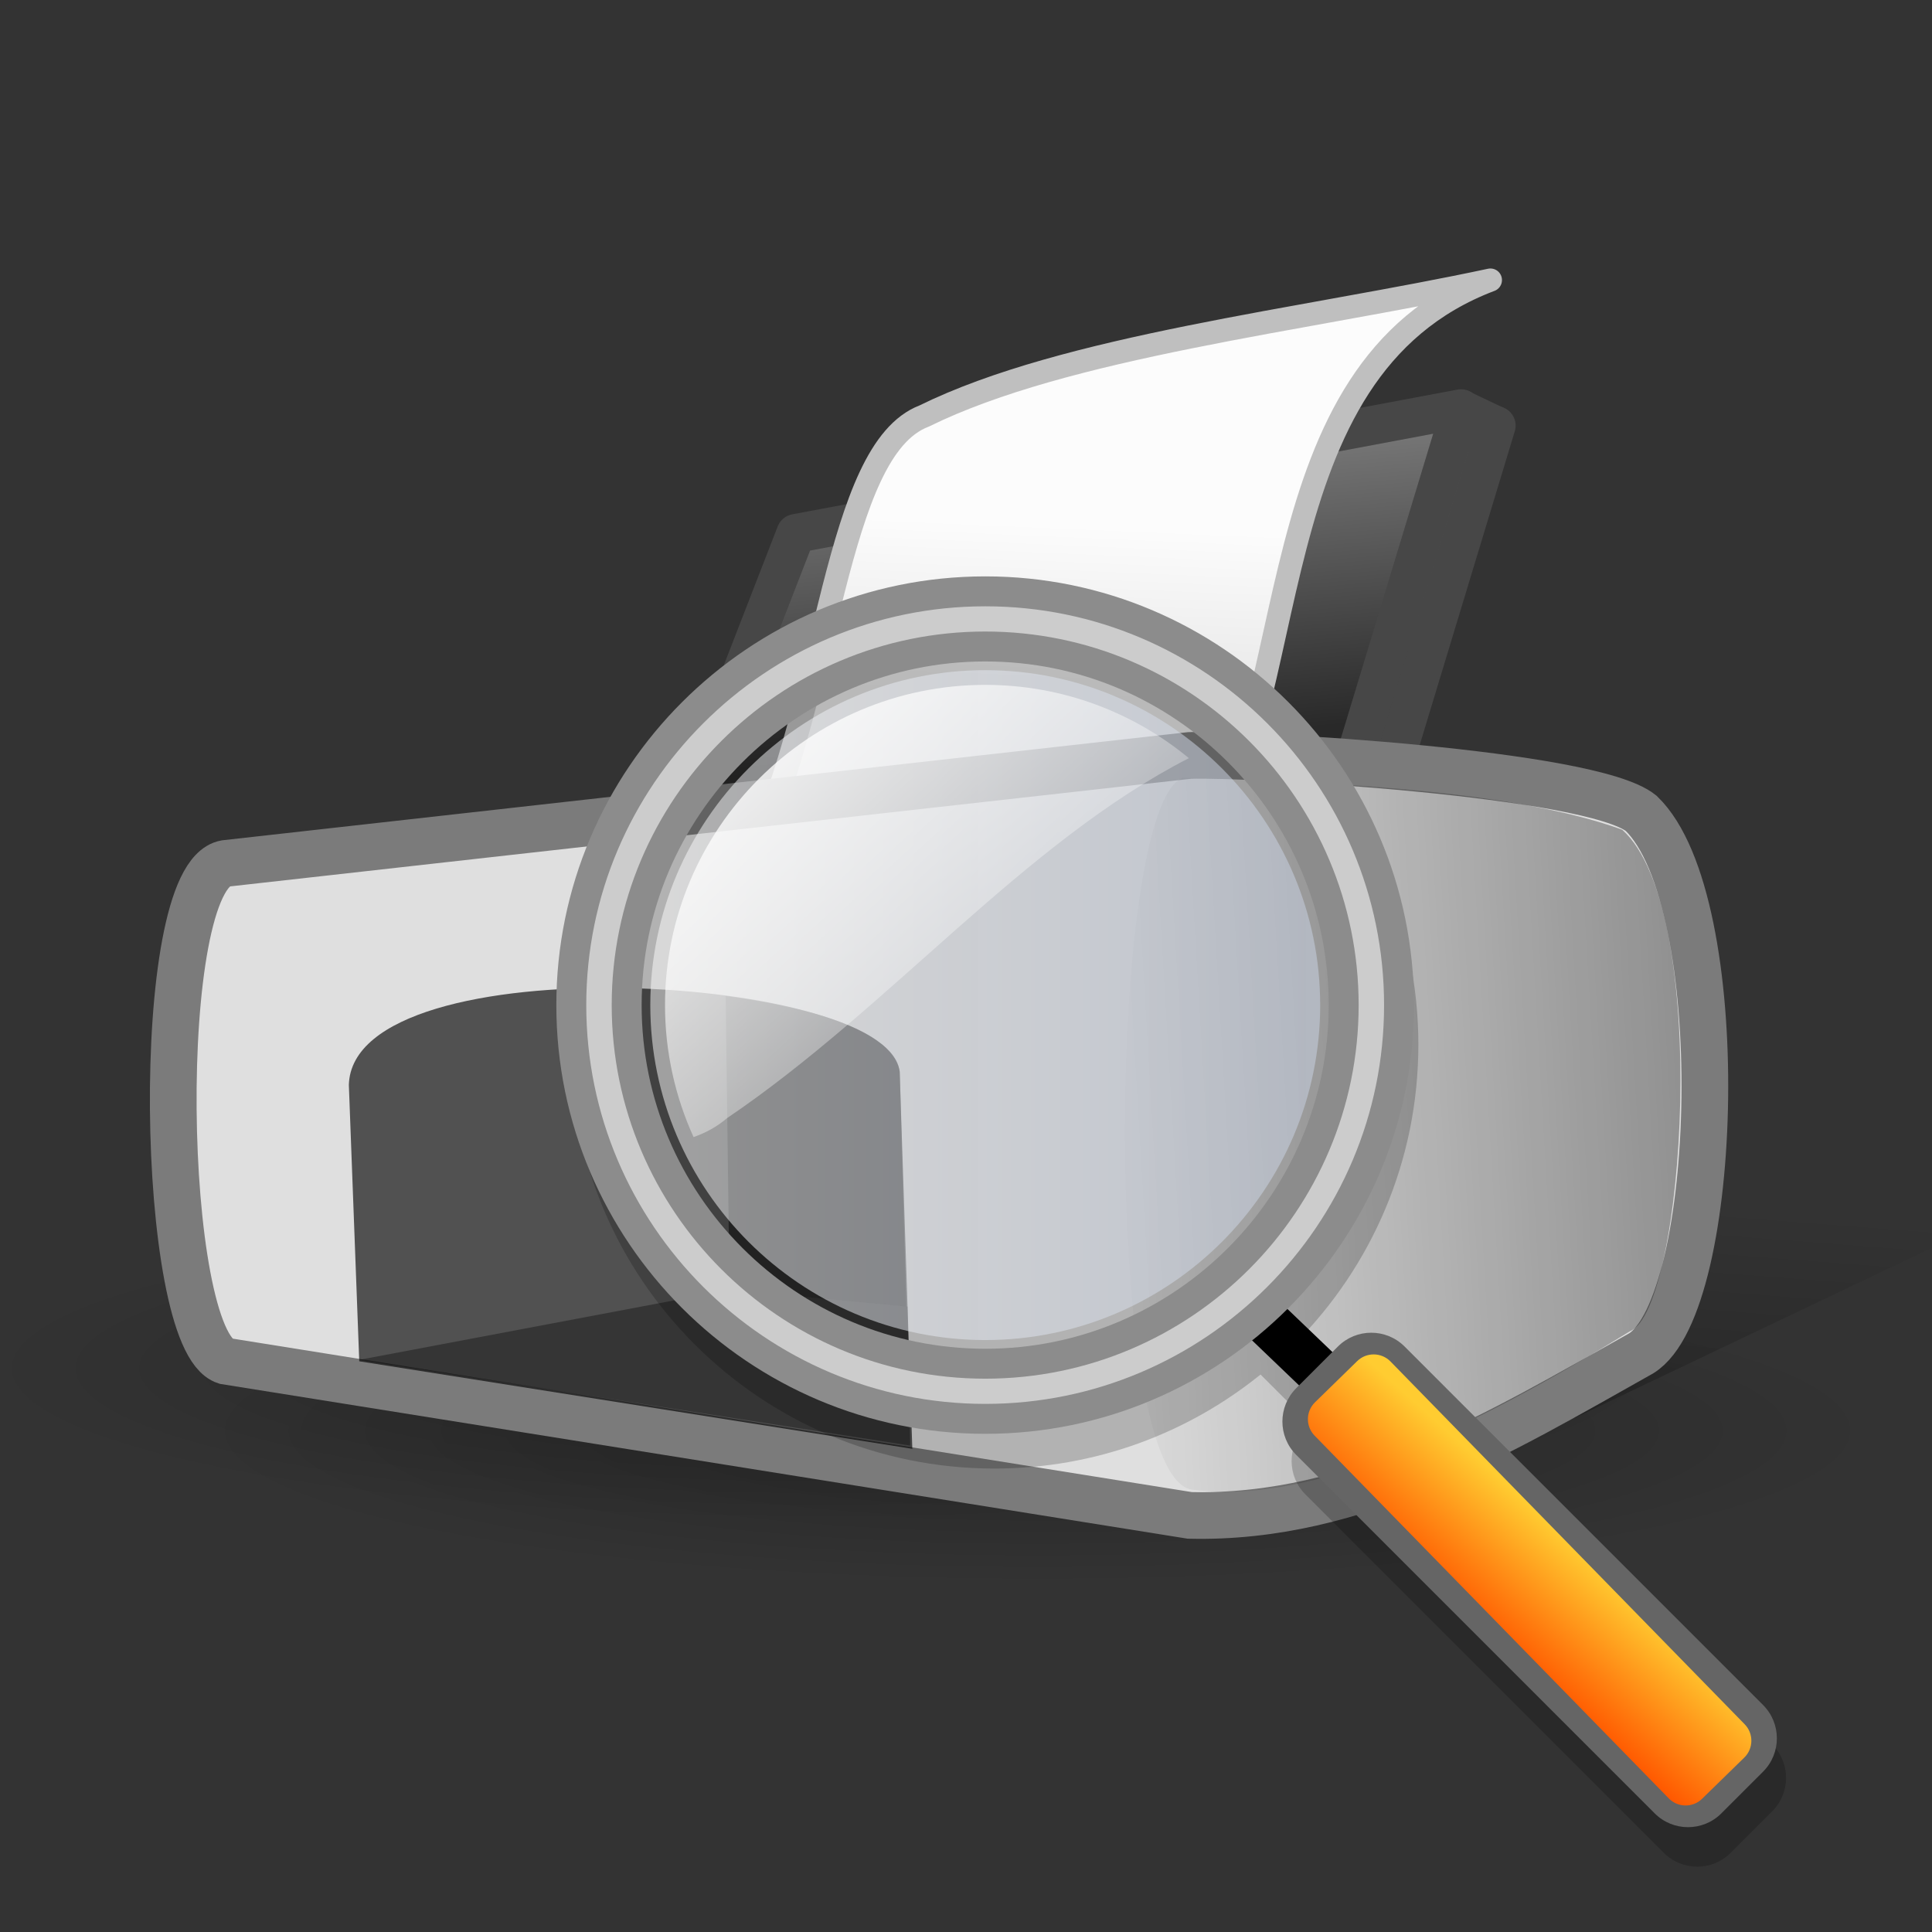 <?xml version="1.0" encoding="UTF-8" standalone="no"?>
<!-- Created with Inkscape (http://www.inkscape.org/) -->
<svg
   xmlns:dc="http://purl.org/dc/elements/1.1/"
   xmlns:cc="http://web.resource.org/cc/"
   xmlns:rdf="http://www.w3.org/1999/02/22-rdf-syntax-ns#"
   xmlns:svg="http://www.w3.org/2000/svg"
   xmlns="http://www.w3.org/2000/svg"
   xmlns:xlink="http://www.w3.org/1999/xlink"
   xmlns:sodipodi="http://inkscape.sourceforge.net/DTD/sodipodi-0.dtd"
   xmlns:inkscape="http://www.inkscape.org/namespaces/inkscape"
   width="128px"
   height="128px"
   id="svg2"
   sodipodi:version="0.32"
   inkscape:version="0.42"
   sodipodi:docbase="/home/silvestre/nuevos"
   sodipodi:docname="gtk-print-preview.svg">
  <rect width="100%" height="100%" fill="#333333" stroke="none"/>
  <defs
     id="defs4">
    <linearGradient
       inkscape:collect="always"
       id="linearGradient3568">
      <stop
         style="stop-color:#000000;stop-opacity:0.703"
         offset="0"
         id="stop3570" />
      <stop
         style="stop-color:#000000;stop-opacity:0;"
         offset="1"
         id="stop3572" />
    </linearGradient>
    <linearGradient
       id="linearGradient3554">
      <stop
         style="stop-color:#000000;stop-opacity:0.26;"
         offset="0"
         id="stop3556" />
      <stop
         style="stop-color:#000000;stop-opacity:0;"
         offset="1"
         id="stop3558" />
    </linearGradient>
    <linearGradient
       id="linearGradient2791">
      <stop
         style="stop-color:#fcfcfc;stop-opacity:1;"
         offset="0"
         id="stop2793" />
      <stop
         style="stop-color:#e7e7e7;stop-opacity:1;"
         offset="1"
         id="stop2795" />
    </linearGradient>
    <linearGradient
       inkscape:collect="always"
       id="linearGradient2773">
      <stop
         style="stop-color:#292929;stop-opacity:1"
         offset="0"
         id="stop2775" />
      <stop
         style="stop-color:#7b7b7b;stop-opacity:1"
         offset="1"
         id="stop2777" />
    </linearGradient>
    <linearGradient
       inkscape:collect="always"
       id="linearGradient2763">
      <stop
         style="stop-color:#000000;stop-opacity:0.462"
         offset="0"
         id="stop2765" />
      <stop
         style="stop-color:#000000;stop-opacity:0;"
         offset="1"
         id="stop2767" />
    </linearGradient>
    <linearGradient
       inkscape:collect="always"
       xlink:href="#linearGradient2763"
       id="linearGradient2769"
       x1="117.562"
       y1="66.714"
       x2="66.733"
       y2="69.72"
       gradientUnits="userSpaceOnUse" />
    <linearGradient
       inkscape:collect="always"
       xlink:href="#linearGradient2773"
       id="linearGradient2779"
       x1="61.453"
       y1="47.009"
       x2="59.783"
       y2="27.471"
       gradientUnits="userSpaceOnUse" />
    <linearGradient
       inkscape:collect="always"
       xlink:href="#linearGradient2773"
       id="linearGradient2785"
       gradientUnits="userSpaceOnUse"
       x1="61.453"
       y1="47.009"
       x2="59.783"
       y2="27.471"
       gradientTransform="translate(2.254,1.085)" />
    <linearGradient
       inkscape:collect="always"
       xlink:href="#linearGradient2791"
       id="linearGradient2797"
       x1="68.487"
       y1="32.354"
       x2="68.015"
       y2="43.454"
       gradientUnits="userSpaceOnUse"
       gradientTransform="matrix(0.981,0,0,1,0.848,0)" />
    <linearGradient
       inkscape:collect="always"
       xlink:href="#linearGradient2773"
       id="linearGradient3544"
       gradientUnits="userSpaceOnUse"
       gradientTransform="translate(2.254,1.085)"
       x1="61.453"
       y1="47.009"
       x2="59.783"
       y2="27.471" />
    <linearGradient
       inkscape:collect="always"
       xlink:href="#linearGradient2773"
       id="linearGradient3546"
       gradientUnits="userSpaceOnUse"
       x1="61.453"
       y1="47.009"
       x2="59.783"
       y2="27.471" />
    <linearGradient
       inkscape:collect="always"
       xlink:href="#linearGradient2791"
       id="linearGradient3548"
       gradientUnits="userSpaceOnUse"
       gradientTransform="matrix(0.981,0,0,1,0.848,0)"
       x1="68.487"
       y1="32.354"
       x2="68.015"
       y2="43.454" />
    <linearGradient
       inkscape:collect="always"
       xlink:href="#linearGradient2763"
       id="linearGradient3550"
       gradientUnits="userSpaceOnUse"
       x1="117.562"
       y1="66.714"
       x2="66.733"
       y2="69.72" />
    <radialGradient
       inkscape:collect="always"
       xlink:href="#linearGradient3554"
       id="radialGradient3560"
       cx="60.952"
       cy="95.437"
       fx="60.952"
       fy="95.437"
       r="54.272"
       gradientTransform="matrix(1,0,0,0.182,0,78.111)"
       gradientUnits="userSpaceOnUse" />
    <radialGradient
       inkscape:collect="always"
       xlink:href="#linearGradient3554"
       id="radialGradient3564"
       gradientUnits="userSpaceOnUse"
       gradientTransform="matrix(1,0,0,0.182,0,78.111)"
       cx="60.952"
       cy="95.437"
       fx="60.952"
       fy="95.437"
       r="54.272" />
    <linearGradient
       inkscape:collect="always"
       xlink:href="#linearGradient3568"
       id="linearGradient3574"
       x1="103.203"
       y1="121.624"
       x2="106.509"
       y2="78.406"
       gradientUnits="userSpaceOnUse" />
    <linearGradient
       inkscape:collect="always"
       xlink:href="#linearGradient3568"
       id="linearGradient3591"
       gradientUnits="userSpaceOnUse"
       x1="103.203"
       y1="121.624"
       x2="106.509"
       y2="78.406" />
    <radialGradient
       inkscape:collect="always"
       xlink:href="#linearGradient3554"
       id="radialGradient3593"
       gradientUnits="userSpaceOnUse"
       gradientTransform="matrix(1,0,0,0.182,0,78.111)"
       cx="60.952"
       cy="95.437"
       fx="60.952"
       fy="95.437"
       r="54.272" />
    <radialGradient
       inkscape:collect="always"
       xlink:href="#linearGradient3554"
       id="radialGradient3595"
       gradientUnits="userSpaceOnUse"
       gradientTransform="matrix(1,0,0,0.182,0,78.111)"
       cx="60.952"
       cy="95.437"
       fx="60.952"
       fy="95.437"
       r="54.272" />
    <linearGradient
       inkscape:collect="always"
       xlink:href="#linearGradient2773"
       id="linearGradient3597"
       gradientUnits="userSpaceOnUse"
       gradientTransform="translate(2.254,1.085)"
       x1="61.453"
       y1="47.009"
       x2="59.783"
       y2="27.471" />
    <linearGradient
       inkscape:collect="always"
       xlink:href="#linearGradient2773"
       id="linearGradient3599"
       gradientUnits="userSpaceOnUse"
       x1="61.453"
       y1="47.009"
       x2="59.783"
       y2="27.471" />
    <linearGradient
       inkscape:collect="always"
       xlink:href="#linearGradient2791"
       id="linearGradient3601"
       gradientUnits="userSpaceOnUse"
       gradientTransform="matrix(0.981,0,0,1,0.848,7.058156e-17)"
       x1="68.487"
       y1="32.354"
       x2="68.015"
       y2="43.454" />
    <linearGradient
       inkscape:collect="always"
       xlink:href="#linearGradient2763"
       id="linearGradient3603"
       gradientUnits="userSpaceOnUse"
       x1="117.562"
       y1="66.714"
       x2="66.733"
       y2="69.72" />
    <linearGradient
       y2="145.44"
       x2="155.597"
       y1="101.932"
       x1="109.574"
       gradientTransform="matrix(0.598,0,0,0.516,121.939,-25.447)"
       gradientUnits="userSpaceOnUse"
       id="linearGradient3619"
       xlink:href="#linearGradient2201"
       inkscape:collect="always" />
    <linearGradient
       y2="135.627"
       x2="189.679"
       y1="135.627"
       x1="98.558"
       gradientTransform="matrix(0.555,0,0,0.555,121.939,-25.447)"
       gradientUnits="userSpaceOnUse"
       id="linearGradient3617"
       xlink:href="#linearGradient2205"
       inkscape:collect="always" />
    <linearGradient
       y2="208.091"
       x2="223.183"
       y1="220.92"
       x1="211.957"
       gradientTransform="matrix(0.555,6.664440e-3,-6.664440e-3,0.555,123.371,-26.891)"
       gradientUnits="userSpaceOnUse"
       id="linearGradient3615"
       xlink:href="#XMLID_2_"
       inkscape:collect="always" />
    <linearGradient
       y2="208.091"
       x2="223.183"
       y1="220.92"
       x1="211.957"
       gradientTransform="matrix(0.555,6.664440e-3,-6.664440e-3,0.555,123.371,-26.891)"
       gradientUnits="userSpaceOnUse"
       id="linearGradient2875"
       xlink:href="#XMLID_2_"
       inkscape:collect="always" />
    <linearGradient
       gradientTransform="matrix(0.555,0,0,0.555,121.939,-25.447)"
       y2="135.627"
       x2="189.679"
       y1="135.627"
       x1="98.558"
       gradientUnits="userSpaceOnUse"
       id="linearGradient2871"
       xlink:href="#linearGradient2205"
       inkscape:collect="always" />
    <linearGradient
       y2="145.44"
       x2="155.597"
       y1="101.932"
       x1="109.574"
       gradientTransform="matrix(0.598,0,0,0.516,121.939,-25.447)"
       gradientUnits="userSpaceOnUse"
       id="linearGradient2868"
       xlink:href="#linearGradient2201"
       inkscape:collect="always" />
    <linearGradient
       id="linearGradient2337">
      <stop
         id="stop2338"
         offset="0"
         style="stop-color:#ffffff;stop-opacity:1;" />
      <stop
         id="stop2339"
         offset="1"
         style="stop-color:#ffffff;stop-opacity:0;" />
    </linearGradient>
    <linearGradient
       y2="176.846"
       x2="50.695"
       y1="71.841"
       x1="50.695"
       gradientTransform="matrix(1.523,0,0,0.43,-2.6,-7.243)"
       gradientUnits="userSpaceOnUse"
       id="linearGradient6482"
       xlink:href="#linearGradient2337"
       inkscape:collect="always" />
    <linearGradient
       id="Basic3DMediumGradient">
      <stop
         id="stop3925"
         offset="0"
         style="stop-color:#22211f;stop-opacity:1;" />
      <stop
         id="stop3926"
         offset="1"
         style="stop-color:#bab5ab;stop-opacity:0;" />
    </linearGradient>
    <linearGradient
       y2="339.352"
       x2="833.415"
       y1="285.888"
       x1="897.693"
       gradientTransform="matrix(0.324,0,0,0.64,-182.27,-176.73)"
       gradientUnits="userSpaceOnUse"
       id="linearGradient6484"
       xlink:href="#Basic3DMediumGradient"
       inkscape:collect="always" />
    <linearGradient
       y2="479.354"
       x2="653.986"
       y1="459.254"
       x1="534.32"
       gradientTransform="matrix(0.455,0,0,0.455,-182.27,-176.73)"
       gradientUnits="userSpaceOnUse"
       id="linearGradient6486"
       xlink:href="#linearGradient2248"
       inkscape:collect="always" />
    <linearGradient
       id="BlackTransparent">
      <stop
         id="stopBlackFull"
         offset="0"
         style="stop-color:#000000;stop-opacity:1;" />
      <stop
         id="stopBlackTransparent"
         offset="1"
         style="stop-color:#000000;stop-opacity:0;" />
    </linearGradient>
    <linearGradient
       y2="319.365"
       x2="680.763"
       y1="402.101"
       x1="676.884"
       spreadMethod="pad"
       gradientTransform="matrix(0.324,0,0,0.64,-182.27,-176.73)"
       gradientUnits="userSpaceOnUse"
       id="linearGradient6488"
       xlink:href="#BlackTransparent"
       inkscape:collect="always" />
    <linearGradient
       id="linearGradient2248">
      <stop
         id="stop2249"
         offset="0"
         style="stop-color:#ffffff;stop-opacity:1;" />
      <stop
         id="stop2251"
         offset="1"
         style="stop-color:#ffffff;stop-opacity:0;" />
    </linearGradient>
    <linearGradient
       y2="479.154"
       x2="457.234"
       y1="413.897"
       x1="360.399"
       gradientTransform="matrix(0.455,0,0,0.455,-182.27,-176.73)"
       gradientUnits="userSpaceOnUse"
       id="linearGradient6490"
       xlink:href="#linearGradient2248"
       inkscape:collect="always" />
    <linearGradient
       id="linearGradient1806">
      <stop
         id="stop1807"
         offset="0"
         style="stop-color:#000000;stop-opacity:0.407;" />
      <stop
         id="stop3276"
         offset="0.648"
         style="stop-color:#000000;stop-opacity:0.073;" />
      <stop
         id="stop1808"
         offset="1"
         style="stop-color:#000000;stop-opacity:0;" />
    </linearGradient>
    <linearGradient
       y2="18.924"
       x2="36.534"
       y1="77.673"
       x1="43.604"
       gradientTransform="scale(1.685,0.594)"
       gradientUnits="userSpaceOnUse"
       id="linearGradient6492"
       xlink:href="#linearGradient1806"
       inkscape:collect="always" />
    <linearGradient
       y2="284.68"
       x2="775.358"
       y1="239.855"
       x1="775.358"
       gradientTransform="matrix(0.721,0,0,0.857,-492.581,-133.552)"
       gradientUnits="userSpaceOnUse"
       id="linearGradient6499"
       xlink:href="#3DShadowGradient"
       inkscape:collect="always" />
    <linearGradient
       y2="547.162"
       x2="622.656"
       y1="642.021"
       x1="625.149"
       gradientTransform="matrix(0.407,0,0,0.478,-170.278,-173.206)"
       gradientUnits="userSpaceOnUse"
       id="linearGradient6501"
       xlink:href="#3DShadowGradient"
       inkscape:collect="always" />
    <linearGradient
       y2="565.624"
       x2="603.725"
       y1="489.195"
       x1="605.66"
       spreadMethod="pad"
       gradientTransform="matrix(0.408,0,0,0.487,-170.903,-176.73)"
       gradientUnits="userSpaceOnUse"
       id="linearGradient6503"
       xlink:href="#3DShadowGradient"
       inkscape:collect="always" />
    <linearGradient
       id="linearGradient3057">
      <stop
         id="stop3058"
         offset="0"
         style="stop-color:#000000;stop-opacity:0.466;" />
      <stop
         id="stop3059"
         offset="0.342"
         style="stop-color:#000000;stop-opacity:0.525;" />
      <stop
         id="stop3060"
         offset="1"
         style="stop-color:#ffffff;stop-opacity:0;" />
    </linearGradient>
    <radialGradient
       r="23.201"
       fy="401.331"
       fx="27.829"
       cy="415.831"
       cx="28.016"
       gradientTransform="scale(2.855,0.35)"
       gradientUnits="userSpaceOnUse"
       id="radialGradient6508"
       xlink:href="#linearGradient3057"
       inkscape:collect="always" />
    <linearGradient
       id="linearGradient2205">
      <stop
         id="stop2207"
         style="stop-color:#ffffff;stop-opacity:0.5;"
         offset="0" />
      <stop
         id="stop2206"
         style="stop-color:#cbd5e8;stop-opacity:0.492;"
         offset="1" />
    </linearGradient>
    <linearGradient
       id="linearGradient2201">
      <stop
         id="stop2202"
         offset="0"
         style="stop-color:#ffffff;stop-opacity:0.831;" />
      <stop
         id="stop2203"
         offset="1"
         style="stop-color:#ffffff;stop-opacity:0;" />
    </linearGradient>
    <linearGradient
       id="linearGradient92"
       inkscape:collect="always">
      <stop
         id="stop93"
         offset="0"
         style="stop-color:#000000;stop-opacity:1;" />
      <stop
         id="stop94"
         offset="1"
         style="stop-color:#000000;stop-opacity:0;" />
    </linearGradient>
    <linearGradient
       id="3DShadowGradient">
      <stop
         id="stop3933"
         offset="0"
         style="stop-color:#565248;stop-opacity:0.5;" />
      <stop
         id="stop3934"
         offset="1"
         style="stop-color:#565248;stop-opacity:0;" />
    </linearGradient>
    <radialGradient
       r="56.143"
       fy="142.81"
       fx="25.459"
       cy="175.835"
       cx="25.912"
       gradientUnits="userSpaceOnUse"
       id="radialGradient2970"
       xlink:href="#MaterialSoftShadow"
       inkscape:collect="always" />
    <linearGradient
       id="Basic3DDarkGradient">
      <stop
         id="stop3929"
         offset="0"
         style="stop-color:#fff9e7;stop-opacity:0.78;" />
      <stop
         id="stop3930"
         offset="1"
         style="stop-color:#807d74;stop-opacity:0;" />
    </linearGradient>
    <linearGradient
       id="MaterialSoftShadow">
      <stop
         id="stop2619"
         offset="0"
         style="stop-color:#000000;stop-opacity:0.215;" />
      <stop
         id="stop2621"
         offset="0.5"
         style="stop-color:#000000;stop-opacity:0.098;" />
      <stop
         id="stop2620"
         offset="1"
         style="stop-color:#000000;stop-opacity:0;" />
    </linearGradient>
    <linearGradient
       id="WhiteTransparent">
      <stop
         id="stopWhiteFull"
         offset="0"
         style="stop-color:#ffffff;stop-opacity:1;" />
      <stop
         id="stopWhiteTransparent"
         offset="1"
         style="stop-color:#ffffff;stop-opacity:0;" />
    </linearGradient>
    <linearGradient
       y2="207.165"
       x2="26.889"
       y1="160.475"
       x1="26.846"
       gradientTransform="matrix(3.18,0,0,0.346,-3.049,-4.712)"
       gradientUnits="userSpaceOnUse"
       id="linearGradient10409"
       xlink:href="#WhiteTransparent"
       inkscape:collect="always" />
    <linearGradient
       y2="124.185"
       x2="78.711"
       y1="124.185"
       x1="3.398"
       gradientTransform="matrix(1.532,0,0,0.719,-3.049,-5.176)"
       gradientUnits="userSpaceOnUse"
       id="linearGradient10415"
       xlink:href="#Basic3DDarkGradient"
       inkscape:collect="always" />
    <linearGradient
       y2="23.748"
       x2="65.807"
       y1="58.259"
       x1="64.216"
       gradientTransform="matrix(1.119,0,0,0.869,1.624,-1.421085e-14)"
       gradientUnits="userSpaceOnUse"
       id="linearGradient10421"
       xlink:href="#Basic3DDarkGradient"
       inkscape:collect="always" />
    <linearGradient
       gradientUnits="userSpaceOnUse"
       y2="148.938"
       x2="41.34"
       y1="235.005"
       x1="38.307"
       gradientTransform="matrix(1.912,0,0,0.576,-3.049,-5.176)"
       id="linearGradient194"
       xlink:href="#WhiteTransparent"
       inkscape:collect="always" />
    <linearGradient
       gradientUnits="userSpaceOnUse"
       y2="52.618"
       x2="59.674"
       y1="-6.464"
       x1="51.691"
       gradientTransform="matrix(1.223,0,0,0.9,-3.049,-5.176)"
       id="linearGradient198"
       xlink:href="#3DShadowGradient"
       inkscape:collect="always" />
    <linearGradient
       gradientUnits="userSpaceOnUse"
       y2="85.135"
       x2="34.19"
       y1="113.743"
       x1="34.063"
       gradientTransform="scale(1.885,0.531)"
       id="linearGradient225"
       xlink:href="#linearGradient92"
       inkscape:collect="always" />
    <linearGradient
       y2="253.638"
       x2="55.407"
       y1="92.17"
       x1="55.407"
       gradientTransform="matrix(1.46,0,0,0.685,-34.119,-2.093)"
       gradientUnits="userSpaceOnUse"
       id="linearGradient102"
       xlink:href="#Basic3DDarkGradient"
       inkscape:collect="always" />
    <linearGradient
       y2="125.368"
       x2="33.548"
       y1="237.152"
       x1="38.522"
       gradientTransform="scale(1.823,0.549)"
       gradientUnits="userSpaceOnUse"
       id="linearGradient866"
       xlink:href="#MaterialSoftShadow"
       inkscape:collect="always" />
    <defs
       id="defs192">
      <linearGradient
         y2="312.21"
         x2="312.329"
         y1="86.276"
         x1="86.395"
         gradientUnits="userSpaceOnUse"
         id="XMLID_1_">
        <stop
           id="stop161"
           style="stop-color:#FFFFFF"
           offset="0" />
        <stop
           id="stop162"
           style="stop-color:#99CCFF"
           offset="1" />
      </linearGradient>
      <linearGradient
         gradientTransform="matrix(1,1.200000e-2,-1.200000e-2,1,2.579,-2.6)"
         y2="208.091"
         x2="223.183"
         y1="220.92"
         x1="211.957"
         gradientUnits="userSpaceOnUse"
         id="XMLID_2_">
        <stop
           id="stop173"
           style="stop-color:#ff5800;stop-opacity:1;"
           offset="0" />
        <stop
           id="stop174"
           style="stop-color:#ffcc31;stop-opacity:1;"
           offset="1" />
      </linearGradient>
      <linearGradient
         xlink:href="#linearGradient2205"
         spreadMethod="pad"
         y2="135.627"
         x2="189.679"
         y1="135.627"
         x1="98.558"
         gradientUnits="userSpaceOnUse"
         id="XMLID_3_" />
    </defs>
    <sodipodi:namedview
       inkscape:current-layer="svg153"
       inkscape:window-y="26"
       inkscape:window-x="0"
       inkscape:window-height="538"
       inkscape:window-width="640"
       inkscape:cy="24.856355"
       inkscape:cx="4.9960863"
       inkscape:zoom="5.2885695"
       id="namedview1167" />
    <linearGradient
       y2="208.091"
       x2="223.183"
       y1="220.92"
       x1="211.957"
       gradientTransform="matrix(1,1.200000e-2,-1.200000e-2,1,2.579,-2.6)"
       gradientUnits="userSpaceOnUse"
       id="linearGradient1567"
       xlink:href="#XMLID_2_"
       inkscape:collect="always" />
    <linearGradient
       y2="135.627"
       x2="189.679"
       y1="135.627"
       x1="98.558"
       gradientUnits="userSpaceOnUse"
       id="linearGradient1568"
       xlink:href="#XMLID_3_"
       inkscape:collect="always" />
    <linearGradient
       gradientUnits="userSpaceOnUse"
       y2="145.44"
       x2="155.597"
       y1="101.932"
       x1="109.574"
       gradientTransform="scale(1.076,0.929)"
       id="linearGradient2204"
       xlink:href="#linearGradient2201"
       inkscape:collect="always" />
    <linearGradient
       y2="208.091"
       x2="223.183"
       y1="220.92"
       x1="211.957"
       gradientTransform="matrix(1,1.200000e-2,-1.200000e-2,1,2.579,-2.6)"
       gradientUnits="userSpaceOnUse"
       id="linearGradient2217"
       xlink:href="#XMLID_2_"
       inkscape:collect="always" />
    <linearGradient
       y2="135.627"
       x2="189.679"
       y1="135.627"
       x1="98.558"
       gradientUnits="userSpaceOnUse"
       id="linearGradient2218"
       xlink:href="#linearGradient2205"
       inkscape:collect="always" />
    <linearGradient
       y2="145.44"
       x2="155.597"
       y1="101.932"
       x1="109.574"
       gradientTransform="scale(1.076,0.929)"
       gradientUnits="userSpaceOnUse"
       id="linearGradient2219"
       xlink:href="#linearGradient2201"
       inkscape:collect="always" />
    <radialGradient
       r="23.201"
       fy="401.331"
       fx="27.829"
       cy="415.831"
       cx="28.016"
       gradientTransform="scale(2.855,0.35)"
       gradientUnits="userSpaceOnUse"
       id="radialGradient22325"
       xlink:href="#linearGradient3057"
       inkscape:collect="always" />
    <linearGradient
       y2="565.624"
       x2="603.725"
       y1="489.195"
       x1="605.66"
       spreadMethod="pad"
       gradientTransform="matrix(0.408,0,0,0.487,-170.903,-176.73)"
       gradientUnits="userSpaceOnUse"
       id="linearGradient22327"
       xlink:href="#3DShadowGradient"
       inkscape:collect="always" />
    <linearGradient
       y2="547.162"
       x2="622.656"
       y1="642.021"
       x1="625.149"
       gradientTransform="matrix(0.407,0,0,0.478,-170.278,-173.206)"
       gradientUnits="userSpaceOnUse"
       id="linearGradient22329"
       xlink:href="#3DShadowGradient"
       inkscape:collect="always" />
    <linearGradient
       y2="284.68"
       x2="775.358"
       y1="239.855"
       x1="775.358"
       gradientTransform="matrix(0.721,0,0,0.857,-492.581,-133.552)"
       gradientUnits="userSpaceOnUse"
       id="linearGradient22331"
       xlink:href="#3DShadowGradient"
       inkscape:collect="always" />
    <linearGradient
       y2="18.924"
       x2="36.534"
       y1="77.673"
       x1="43.604"
       gradientTransform="scale(1.685,0.594)"
       gradientUnits="userSpaceOnUse"
       id="linearGradient22333"
       xlink:href="#linearGradient1806"
       inkscape:collect="always" />
    <linearGradient
       y2="479.154"
       x2="457.234"
       y1="413.897"
       x1="360.399"
       gradientTransform="matrix(0.455,0,0,0.455,-182.27,-176.73)"
       gradientUnits="userSpaceOnUse"
       id="linearGradient22335"
       xlink:href="#linearGradient2248"
       inkscape:collect="always" />
    <linearGradient
       y2="319.365"
       x2="680.763"
       y1="402.101"
       x1="676.884"
       spreadMethod="pad"
       gradientTransform="matrix(0.324,0,0,0.64,-182.27,-176.73)"
       gradientUnits="userSpaceOnUse"
       id="linearGradient22337"
       xlink:href="#BlackTransparent"
       inkscape:collect="always" />
    <linearGradient
       y2="479.354"
       x2="653.986"
       y1="459.254"
       x1="534.32"
       gradientTransform="matrix(0.455,0,0,0.455,-182.27,-176.73)"
       gradientUnits="userSpaceOnUse"
       id="linearGradient22339"
       xlink:href="#linearGradient2248"
       inkscape:collect="always" />
    <linearGradient
       y2="339.352"
       x2="833.415"
       y1="285.888"
       x1="897.693"
       gradientTransform="matrix(0.324,0,0,0.64,-182.27,-176.73)"
       gradientUnits="userSpaceOnUse"
       id="linearGradient22341"
       xlink:href="#Basic3DMediumGradient"
       inkscape:collect="always" />
    <linearGradient
       y2="176.846"
       x2="50.695"
       y1="71.841"
       x1="50.695"
       gradientTransform="matrix(1.523,0,0,0.43,-2.6,-7.243)"
       gradientUnits="userSpaceOnUse"
       id="linearGradient22343"
       xlink:href="#linearGradient2337"
       inkscape:collect="always" />
    <linearGradient
       y2="148.938"
       x2="41.34"
       y1="235.005"
       x1="38.307"
       gradientTransform="matrix(1.912,0,0,0.576,-3.049,-5.176)"
       gradientUnits="userSpaceOnUse"
       id="linearGradient22345"
       xlink:href="#WhiteTransparent"
       inkscape:collect="always" />
    <linearGradient
       y2="208.091"
       x2="223.183"
       y1="220.92"
       x1="211.957"
       gradientTransform="matrix(1,1.200000e-2,-1.200000e-2,1,2.579,-2.6)"
       gradientUnits="userSpaceOnUse"
       id="linearGradient22347"
       xlink:href="#XMLID_2_"
       inkscape:collect="always" />
    <linearGradient
       y2="135.627"
       x2="189.679"
       y1="135.627"
       x1="98.558"
       gradientUnits="userSpaceOnUse"
       id="linearGradient22349"
       xlink:href="#linearGradient2205"
       inkscape:collect="always" />
    <linearGradient
       y2="145.44"
       x2="155.597"
       y1="101.932"
       x1="109.574"
       gradientTransform="scale(1.076,0.929)"
       gradientUnits="userSpaceOnUse"
       id="linearGradient22351"
       xlink:href="#linearGradient2201"
       inkscape:collect="always" />
    <linearGradient
       y2="148.938"
       x2="41.34"
       y1="235.005"
       x1="38.307"
       gradientTransform="matrix(1.912,0,0,0.576,-3.049,-2.458)"
       gradientUnits="userSpaceOnUse"
       id="linearGradient22363"
       xlink:href="#WhiteTransparent"
       inkscape:collect="always" />
    <radialGradient
       r="23.201"
       fy="401.331"
       fx="27.829"
       cy="415.831"
       cx="28.016"
       gradientTransform="scale(2.855,0.35)"
       gradientUnits="userSpaceOnUse"
       id="radialGradient22411"
       xlink:href="#linearGradient3057"
       inkscape:collect="always" />
    <linearGradient
       y2="565.624"
       x2="603.725"
       y1="489.195"
       x1="605.66"
       spreadMethod="pad"
       gradientTransform="matrix(0.408,0,0,0.487,-170.903,-176.73)"
       gradientUnits="userSpaceOnUse"
       id="linearGradient22413"
       xlink:href="#3DShadowGradient"
       inkscape:collect="always" />
    <linearGradient
       y2="547.162"
       x2="622.656"
       y1="642.021"
       x1="625.149"
       gradientTransform="matrix(0.407,0,0,0.478,-170.278,-173.206)"
       gradientUnits="userSpaceOnUse"
       id="linearGradient22415"
       xlink:href="#3DShadowGradient"
       inkscape:collect="always" />
    <linearGradient
       y2="284.68"
       x2="775.358"
       y1="239.855"
       x1="775.358"
       gradientTransform="matrix(0.721,0,0,0.857,-492.581,-133.552)"
       gradientUnits="userSpaceOnUse"
       id="linearGradient22417"
       xlink:href="#3DShadowGradient"
       inkscape:collect="always" />
    <linearGradient
       y2="18.924"
       x2="36.534"
       y1="77.673"
       x1="43.604"
       gradientTransform="scale(1.685,0.594)"
       gradientUnits="userSpaceOnUse"
       id="linearGradient22419"
       xlink:href="#linearGradient1806"
       inkscape:collect="always" />
    <linearGradient
       y2="479.154"
       x2="457.234"
       y1="413.897"
       x1="360.399"
       gradientTransform="matrix(0.455,0,0,0.455,-182.27,-176.73)"
       gradientUnits="userSpaceOnUse"
       id="linearGradient22421"
       xlink:href="#linearGradient2248"
       inkscape:collect="always" />
    <linearGradient
       y2="319.365"
       x2="680.763"
       y1="402.101"
       x1="676.884"
       spreadMethod="pad"
       gradientTransform="matrix(0.324,0,0,0.64,-182.27,-176.73)"
       gradientUnits="userSpaceOnUse"
       id="linearGradient22423"
       xlink:href="#BlackTransparent"
       inkscape:collect="always" />
    <linearGradient
       y2="479.354"
       x2="653.986"
       y1="459.254"
       x1="534.32"
       gradientTransform="matrix(0.455,0,0,0.455,-182.27,-176.73)"
       gradientUnits="userSpaceOnUse"
       id="linearGradient22425"
       xlink:href="#linearGradient2248"
       inkscape:collect="always" />
    <linearGradient
       y2="339.352"
       x2="833.415"
       y1="285.888"
       x1="897.693"
       gradientTransform="matrix(0.324,0,0,0.64,-182.27,-176.73)"
       gradientUnits="userSpaceOnUse"
       id="linearGradient22427"
       xlink:href="#Basic3DMediumGradient"
       inkscape:collect="always" />
    <linearGradient
       y2="176.846"
       x2="50.695"
       y1="71.841"
       x1="50.695"
       gradientTransform="matrix(1.523,0,0,0.43,-2.6,-7.243)"
       gradientUnits="userSpaceOnUse"
       id="linearGradient22429"
       xlink:href="#linearGradient2337"
       inkscape:collect="always" />
    <linearGradient
       y2="208.091"
       x2="223.183"
       y1="220.92"
       x1="211.957"
       gradientTransform="matrix(1,1.200000e-2,-1.200000e-2,1,2.579,-2.6)"
       gradientUnits="userSpaceOnUse"
       id="linearGradient22431"
       xlink:href="#XMLID_2_"
       inkscape:collect="always" />
    <linearGradient
       y2="135.627"
       x2="189.679"
       y1="135.627"
       x1="98.558"
       gradientUnits="userSpaceOnUse"
       id="linearGradient22433"
       xlink:href="#linearGradient2205"
       inkscape:collect="always" />
    <linearGradient
       y2="145.44"
       x2="155.597"
       y1="101.932"
       x1="109.574"
       gradientTransform="scale(1.076,0.929)"
       gradientUnits="userSpaceOnUse"
       id="linearGradient22435"
       xlink:href="#linearGradient2201"
       inkscape:collect="always" />
    <linearGradient
       y2="52.198"
       x2="37.014"
       y1="28.907"
       x1="34.212"
       gradientTransform="matrix(1.83,0,0,0.546,1.621614e-15,4)"
       gradientUnits="userSpaceOnUse"
       id="linearGradient1363"
       xlink:href="#linearGradient10475"
       inkscape:collect="always" />
    <linearGradient
       y2="95.257"
       x2="30.81"
       y1="28.559"
       x1="30.223"
       gradientTransform="matrix(1.312,0,0,0.762,1.621614e-15,6)"
       gradientUnits="userSpaceOnUse"
       id="linearGradient1361"
       xlink:href="#linearGradient5866"
       inkscape:collect="always" />
    <linearGradient
       y2="73.22"
       x2="7.034"
       y1="74.339"
       x1="29.54"
       gradientTransform="matrix(1.093,0,0,0.915,1.621614e-15,6)"
       gradientUnits="userSpaceOnUse"
       id="linearGradient1359"
       xlink:href="#linearGradient5098"
       inkscape:collect="always" />
    <linearGradient
       y2="43.167"
       x2="41.862"
       y1="113.422"
       x1="39.661"
       gradientTransform="matrix(1.096,0,0,0.913,1.621614e-15,4)"
       gradientUnits="userSpaceOnUse"
       id="linearGradient1357"
       xlink:href="#linearGradient10465"
       inkscape:collect="always" />
    <linearGradient
       y2="27.31"
       x2="49.017"
       y1="95.898"
       x1="22.532"
       gradientTransform="matrix(1.02,0,0,0.981,1.621614e-15,6)"
       gradientUnits="userSpaceOnUse"
       id="linearGradient1355"
       xlink:href="#linearGradient8158"
       inkscape:collect="always" />
    <linearGradient
       y2="148.179"
       x2="67.238"
       y1="184.043"
       x1="54.083"
       gradientTransform="matrix(1.307,0,0,0.629,15.218,-7.441964e-16)"
       gradientUnits="userSpaceOnUse"
       id="linearGradient1353"
       xlink:href="#linearGradient11317"
       inkscape:collect="always" />
    <radialGradient
       r="20.929"
       fy="210.29"
       fx="24.735"
       cy="210.29"
       cx="24.735"
       gradientTransform="scale(2.11,0.474)"
       gradientUnits="userSpaceOnUse"
       id="radialGradient1351"
       xlink:href="#linearGradient10457"
       inkscape:collect="always" />
    <linearGradient
       inkscape:collect="always"
       xlink:href="#linearGradient11317"
       id="linearGradient11323"
       gradientTransform="matrix(1.307,0,0,0.629,15.218,0)"
       x1="54.083"
       y1="184.043"
       x2="67.238"
       y2="148.179"
       gradientUnits="userSpaceOnUse" />
    <linearGradient
       inkscape:collect="always"
       xlink:href="#linearGradient10475"
       id="linearGradient10481"
       gradientTransform="matrix(1.83,0,0,0.546,0,4)"
       x1="34.212"
       y1="28.907"
       x2="37.014"
       y2="52.198"
       gradientUnits="userSpaceOnUse" />
    <linearGradient
       inkscape:collect="always"
       xlink:href="#linearGradient10465"
       id="linearGradient10471"
       gradientTransform="matrix(1.096,0,0,0.913,0,4)"
       x1="39.661"
       y1="113.422"
       x2="41.862"
       y2="43.167"
       gradientUnits="userSpaceOnUse" />
    <radialGradient
       inkscape:collect="always"
       xlink:href="#linearGradient10457"
       id="radialGradient10463"
       gradientTransform="scale(2.11,0.474)"
       cx="24.735"
       cy="210.29"
       fx="24.735"
       fy="210.29"
       r="20.929"
       gradientUnits="userSpaceOnUse" />
    <linearGradient
       inkscape:collect="always"
       xlink:href="#linearGradient8158"
       id="linearGradient8164"
       gradientTransform="matrix(1.02,0,0,0.981,0,6)"
       x1="22.532"
       y1="95.898"
       x2="49.017"
       y2="27.31"
       gradientUnits="userSpaceOnUse" />
    <linearGradient
       inkscape:collect="always"
       xlink:href="#linearGradient5866"
       id="linearGradient5872"
       gradientTransform="matrix(1.312,0,0,0.762,0,6)"
       x1="30.223"
       y1="28.559"
       x2="30.81"
       y2="95.257"
       gradientUnits="userSpaceOnUse" />
    <linearGradient
       inkscape:collect="always"
       xlink:href="#linearGradient5098"
       id="linearGradient5104"
       gradientTransform="matrix(1.093,0,0,0.915,0,6)"
       x1="29.54"
       y1="74.339"
       x2="7.034"
       y2="73.22"
       gradientUnits="userSpaceOnUse" />
    <linearGradient
       inkscape:collect="always"
       id="linearGradient5098">
      <stop
         style="stop-color:#ae5b00;stop-opacity:1;"
         offset="0"
         id="stop5100" />
      <stop
         style="stop-color:#ae5b00;stop-opacity:0;"
         offset="1"
         id="stop5102" />
    </linearGradient>
    <linearGradient
       id="linearGradient5866">
      <stop
         style="stop-color:#ffffff;stop-opacity:0.615;"
         offset="0"
         id="stop5868" />
      <stop
         style="stop-color:#ffffff;stop-opacity:0;"
         offset="1"
         id="stop5870" />
    </linearGradient>
    <linearGradient
       id="linearGradient8158">
      <stop
         style="stop-color:#000000;stop-opacity:0.74;"
         offset="0"
         id="stop8160" />
      <stop
         style="stop-color:#000000;stop-opacity:0;"
         offset="1"
         id="stop8162" />
    </linearGradient>
    <linearGradient
       id="linearGradient10457">
      <stop
         style="stop-color:#000000;stop-opacity:0.323;"
         offset="0"
         id="stop10459" />
      <stop
         style="stop-color:#000000;stop-opacity:0;"
         offset="1"
         id="stop10461" />
    </linearGradient>
    <linearGradient
       id="linearGradient10465">
      <stop
         style="stop-color:#ffa740;stop-opacity:1;"
         offset="0"
         id="stop10467" />
      <stop
         style="stop-color:#f2903c;stop-opacity:1;"
         offset="1"
         id="stop10469" />
    </linearGradient>
    <linearGradient
       inkscape:collect="always"
       id="linearGradient10475">
      <stop
         style="stop-color:#ffffff;stop-opacity:1;"
         offset="0"
         id="stop10477" />
      <stop
         style="stop-color:#ffffff;stop-opacity:0;"
         offset="1"
         id="stop10479" />
    </linearGradient>
    <linearGradient
       id="linearGradient11317">
      <stop
         style="stop-color:#000000;stop-opacity:0.49;"
         offset="0"
         id="stop11319" />
      <stop
         style="stop-color:#000000;stop-opacity:0;"
         offset="1"
         id="stop11321" />
    </linearGradient>
    <linearGradient
       inkscape:collect="always"
       xlink:href="#XMLID_2_"
       id="linearGradient3958"
       gradientUnits="userSpaceOnUse"
       gradientTransform="matrix(0.555,6.664440e-3,-6.664440e-3,0.555,123.371,-26.891)"
       x1="211.957"
       y1="220.92"
       x2="223.183"
       y2="208.091" />
    <linearGradient
       inkscape:collect="always"
       xlink:href="#linearGradient2205"
       id="linearGradient3960"
       gradientUnits="userSpaceOnUse"
       gradientTransform="matrix(0.555,0,0,0.555,121.939,-25.447)"
       x1="98.558"
       y1="135.627"
       x2="189.679"
       y2="135.627" />
    <linearGradient
       inkscape:collect="always"
       xlink:href="#linearGradient2201"
       id="linearGradient3962"
       gradientUnits="userSpaceOnUse"
       gradientTransform="matrix(0.598,0,0,0.516,121.939,-25.447)"
       x1="109.574"
       y1="101.932"
       x2="155.597"
       y2="145.44" />
    <radialGradient
       inkscape:collect="always"
       xlink:href="#linearGradient10457"
       id="radialGradient3964"
       gradientUnits="userSpaceOnUse"
       gradientTransform="scale(2.11,0.474)"
       cx="24.735"
       cy="210.29"
       fx="24.735"
       fy="210.29"
       r="20.929" />
    <linearGradient
       inkscape:collect="always"
       xlink:href="#linearGradient11317"
       id="linearGradient3966"
       gradientUnits="userSpaceOnUse"
       gradientTransform="matrix(1.307,0,0,0.629,15.218,-8.196569e-16)"
       x1="54.083"
       y1="184.043"
       x2="67.238"
       y2="148.179" />
    <linearGradient
       inkscape:collect="always"
       xlink:href="#linearGradient8158"
       id="linearGradient3968"
       gradientUnits="userSpaceOnUse"
       gradientTransform="matrix(1.02,0,0,0.981,3.181968e-14,6)"
       x1="22.532"
       y1="95.898"
       x2="49.017"
       y2="27.31" />
    <linearGradient
       inkscape:collect="always"
       xlink:href="#linearGradient10465"
       id="linearGradient3970"
       gradientUnits="userSpaceOnUse"
       gradientTransform="matrix(1.096,0,0,0.913,3.181968e-14,4)"
       x1="39.661"
       y1="113.422"
       x2="41.862"
       y2="43.167" />
    <linearGradient
       inkscape:collect="always"
       xlink:href="#linearGradient5098"
       id="linearGradient3972"
       gradientUnits="userSpaceOnUse"
       gradientTransform="matrix(1.093,0,0,0.915,3.181968e-14,6)"
       x1="29.54"
       y1="74.339"
       x2="7.034"
       y2="73.22" />
    <linearGradient
       inkscape:collect="always"
       xlink:href="#linearGradient5866"
       id="linearGradient3974"
       gradientUnits="userSpaceOnUse"
       gradientTransform="matrix(1.312,0,0,0.762,3.181968e-14,6)"
       x1="30.223"
       y1="28.559"
       x2="30.81"
       y2="95.257" />
    <linearGradient
       inkscape:collect="always"
       xlink:href="#linearGradient10475"
       id="linearGradient3976"
       gradientUnits="userSpaceOnUse"
       gradientTransform="matrix(1.83,0,0,0.546,3.181968e-14,4)"
       x1="34.212"
       y1="28.907"
       x2="37.014"
       y2="52.198" />
  </defs>
  <sodipodi:namedview
     id="base"
     pagecolor="#ffffff"
     bordercolor="#666666"
     borderopacity="1.0"
     inkscape:pageopacity="0.0"
     inkscape:pageshadow="2"
     inkscape:zoom="1.4970776"
     inkscape:cx="220.69467"
     inkscape:cy="95.900243"
     inkscape:document-units="px"
     inkscape:current-layer="layer1"
     inkscape:window-width="1022"
     inkscape:window-height="719"
     inkscape:window-x="0"
     inkscape:window-y="25" />
  <g
     inkscape:label="Layer 1"
     inkscape:groupmode="layer"
     id="layer1">
    <g
       id="g3576"
       transform="matrix(1.031,0,0,1.031,-0.647,-1.244)">
      <path
         id="path3566"
         d="M 101.786,92.339 L 126.583,80.531 L 104.62,75.808 L 101.786,92.339 z "
         style="fill:url(#linearGradient3591);fill-opacity:1;fill-rule:evenodd;stroke:none;stroke-width:0.25pt;stroke-linecap:butt;stroke-linejoin:miter;stroke-opacity:1" />
      <path
         transform="translate(-7.348,-6.346)"
         d="M 115.224 95.437 A 54.272 9.853 0 1 1  6.68,95.437 A 54.272 9.853 0 1 1  115.224 95.437 z"
         sodipodi:ry="9.8525286"
         sodipodi:rx="54.272404"
         sodipodi:cy="95.436562"
         sodipodi:cx="60.952084"
         id="path3562"
         style="opacity:1;color:#000000;fill:url(#radialGradient3593);fill-opacity:1;fill-rule:evenodd;stroke:none;stroke-width:1.5;stroke-linecap:round;stroke-linejoin:round;marker:none;marker-start:none;marker-mid:none;marker-end:none;stroke-miterlimit:4;stroke-dasharray:none;stroke-dashoffset:0;stroke-opacity:1;visibility:visible;display:inline;overflow:visible"
         sodipodi:type="arc" />
      <path
         transform="translate(6.346,-2.338)"
         d="M 115.224 95.437 A 54.272 9.853 0 1 1  6.68,95.437 A 54.272 9.853 0 1 1  115.224 95.437 z"
         sodipodi:ry="9.8525286"
         sodipodi:rx="54.272404"
         sodipodi:cy="95.436562"
         sodipodi:cx="60.952084"
         id="path3552"
         style="opacity:1;color:#000000;fill:url(#radialGradient3595);fill-opacity:1;fill-rule:evenodd;stroke:none;stroke-width:1.5;stroke-linecap:round;stroke-linejoin:round;marker:none;marker-start:none;marker-mid:none;marker-end:none;stroke-miterlimit:4;stroke-dasharray:none;stroke-dashoffset:0;stroke-opacity:1;visibility:visible;display:inline;overflow:visible"
         sodipodi:type="arc" />
      <g
         transform="translate(3.34,2.672)"
         id="g3533">
        <path
           style="fill:url(#linearGradient3597);fill-opacity:1;fill-rule:evenodd;stroke:#474747;stroke-width:2.5;stroke-linecap:round;stroke-linejoin:round;stroke-miterlimit:4;stroke-dasharray:none;stroke-opacity:1"
           d="M 39.661,62.289 L 50.682,33.9 L 93.432,25.884 L 83.413,58.949 L 39.661,62.289 z "
           id="path2781"
           sodipodi:nodetypes="ccccc" />
        <path
           style="fill:url(#linearGradient3599);fill-opacity:1;fill-rule:evenodd;stroke:#474747;stroke-width:2.5;stroke-linecap:round;stroke-linejoin:round;stroke-miterlimit:4;stroke-dasharray:none;stroke-opacity:1"
           d="M 37.406,61.203 L 48.428,32.815 L 91.178,24.799 L 81.158,57.863 L 37.406,61.203 z "
           id="path2771"
           sodipodi:nodetypes="ccccc" />
        <path
           style="fill:url(#linearGradient3601);fill-opacity:1;fill-rule:evenodd;stroke:#bfbfbf;stroke-width:1.486;stroke-linecap:round;stroke-linejoin:round;stroke-miterlimit:4;stroke-dasharray:none;stroke-opacity:1"
           d="M 45.565,53.845 C 50.662,43.139 50.881,27.474 56.673,25.269 C 65.786,20.782 80.937,19.129 93.062,16.531 C 77.693,22.357 81.323,43.769 74.063,54.081 C 64.564,54.002 55.065,53.924 45.565,53.845 z "
           id="path2789"
           sodipodi:nodetypes="ccccc" />
        <path
           style="fill:#dfdfdf;fill-opacity:1;fill-rule:evenodd;stroke:#7b7b7b;stroke-width:3;stroke-linecap:butt;stroke-linejoin:miter;stroke-miterlimit:4;stroke-dasharray:none;stroke-opacity:1"
           d="M 11.769,54.02 C 32.427,51.706 53.086,49.392 73.744,47.079 C 77.586,46.955 99.526,48.194 102.748,50.797 C 108.574,56.416 107.83,82.363 102.748,85.503 C 93.7,90.585 84.528,96.163 73.744,95.915 C 53.086,92.61 32.427,89.304 11.769,85.999 C 7.555,84.635 7.059,54.887 11.769,54.02 z "
           id="path1306"
           sodipodi:nodetypes="ccccccc" />
        <path
           style="fill:url(#linearGradient3603);fill-opacity:1;fill-rule:evenodd;stroke:none;stroke-width:0.25pt;stroke-linecap:butt;stroke-linejoin:miter;stroke-opacity:1"
           d="M 73.309,48.512 C 68.355,50.237 68.077,93.878 73.977,94.268 C 81.826,95.297 92.18,90.148 102.032,84.081 C 105.539,82.69 107.292,57.001 101.531,51.852 C 95.046,49.486 84.053,48.79 73.309,48.512 z "
           id="path2035"
           sodipodi:nodetypes="ccccc" />
        <path
           style="fill:#474747;fill-opacity:1;fill-rule:evenodd;stroke:none;stroke-width:0.25pt;stroke-linecap:butt;stroke-linejoin:miter;stroke-opacity:1"
           d="M 91.542,23.616 L 93.963,24.768 L 92.384,24.974 L 91.542,23.616 z "
           id="path2787" />
        <path
           style="fill:#000000;fill-opacity:0.635;fill-rule:evenodd;stroke:none;stroke-width:0.25pt;stroke-linecap:butt;stroke-linejoin:miter;stroke-opacity:1"
           d="M 20.373,86.012 L 19.705,68.259 C 19.934,59.029 55.115,61.099 55.107,67.582 L 55.914,91.636 L 20.373,86.012 z "
           id="path2799"
           sodipodi:nodetypes="ccccc" />
        <path
           style="fill:#000000;fill-opacity:0.341;fill-rule:evenodd;stroke:none;stroke-width:0.25pt;stroke-linecap:butt;stroke-linejoin:miter;stroke-opacity:1"
           d="M 20.373,85.918 L 44.253,81.409 L 55.608,82.495 L 55.775,91.429 L 20.373,85.918 z "
           id="path2803"
           sodipodi:nodetypes="ccccc" />
        <path
           style="fill:#000000;fill-opacity:0.486;fill-rule:evenodd;stroke:none;stroke-width:0.25pt;stroke-linecap:butt;stroke-linejoin:miter;stroke-opacity:1"
           d="M 44.169,81.409 L 43.919,62.539 C 48.094,63.11 54.523,64.39 55.107,67.382 L 55.525,82.495 L 44.169,81.409 z "
           id="path3531"
           sodipodi:nodetypes="ccccc" />
      </g>
    </g>
    <g
       id="g3606"
       transform="matrix(0.877,0,0,0.877,-111.86,22.85)">
      <path
         style="opacity:0.2;stroke:none"
         id="path169"
         d="M 261.432,105.733 L 234.352,78.653 C 232.961,77.262 230.705,77.262 229.314,78.653 L 228.999,78.968 L 225.425,75.394 C 231.156,69.607 234.698,61.648 234.698,52.86 C 234.698,35.173 220.36,20.834 202.671,20.834 C 184.984,20.834 170.645,35.173 170.645,52.86 C 170.645,70.548 184.984,84.887 202.671,84.887 C 210.288,84.887 217.28,82.223 222.777,77.783 L 226.48,81.486 L 226.165,81.801 C 224.773,83.193 224.773,85.448 226.165,86.839 L 253.245,113.92 C 254.637,115.31 256.892,115.31 258.283,113.92 L 261.432,110.771 C 262.823,109.38 262.823,107.124 261.432,105.733 z " />
      <path
         sodipodi:nodetypes="ccccc"
         style="stroke:none"
         id="path170"
         d="M 218.116,71.353 L 230.509,83.225 L 233.028,80.707 L 220.636,68.835 L 218.116,71.353 z " />
      <path
         style="fill:#656565;fill-opacity:1;stroke:none"
         id="path171"
         d="M 225.47,78.817 C 224.079,80.208 224.079,82.463 225.47,83.854 L 252.551,110.935 C 253.942,112.326 256.197,112.326 257.588,110.935 L 260.738,107.786 C 262.129,106.394 262.129,104.139 260.738,102.748 L 233.658,75.668 C 232.266,74.277 230.011,74.277 228.62,75.668 L 225.47,78.817 z " />
      <path
         style="fill:url(#linearGradient3958);stroke:none"
         id="path178"
         d="M 232.595,76.8 C 231.909,76.097 230.779,76.084 230.077,76.77 L 226.89,79.881 C 226.187,80.567 226.174,81.698 226.859,82.4 L 253.613,109.802 C 254.299,110.506 255.43,110.519 256.132,109.833 L 259.318,106.722 C 260.022,106.036 260.035,104.905 259.348,104.203 L 232.595,76.8 z " />
      <path
         id="path180"
         d="M 201.982,18.618 C 184.743,18.618 170.707,32.637 170.707,49.875 C 170.707,67.114 184.744,81.132 201.982,81.132 C 219.221,81.132 233.238,67.114 233.238,49.875 C 233.238,32.637 219.221,18.618 201.982,18.618 z M 201.982,22.784 C 216.916,22.784 229.056,34.941 229.056,49.875 C 229.056,64.81 216.916,76.967 201.982,76.967 C 187.048,76.967 174.89,64.81 174.89,49.875 C 174.89,34.941 187.048,22.784 201.982,22.784 z "
         style="fill:#cccccc;stroke:#8c8c8c;stroke-width:2.261;stroke-miterlimit:4;stroke-opacity:1" />
      <path
         style="fill:url(#linearGradient3960);stroke:none"
         id="path189"
         d="M 176.675,49.876 C 176.675,63.828 188.026,75.179 201.978,75.179 C 215.93,75.179 227.281,63.828 227.281,49.876 C 227.281,35.924 215.931,24.573 201.978,24.573 C 188.026,24.573 176.675,35.924 176.675,49.876 z " />
      <path
         style="fill:url(#linearGradient3962);fill-opacity:1;stroke:none"
         id="path190"
         d="M 177.786,49.876 C 177.786,53.43 178.562,56.804 179.944,59.846 C 180.856,59.527 181.709,59.07 182.474,58.414 C 194.741,50.116 204.899,37.602 217.362,31.22 C 213.178,27.763 207.816,25.684 201.977,25.684 C 188.638,25.684 177.786,36.536 177.786,49.876 z " />
    </g>
  </g>
</svg>
